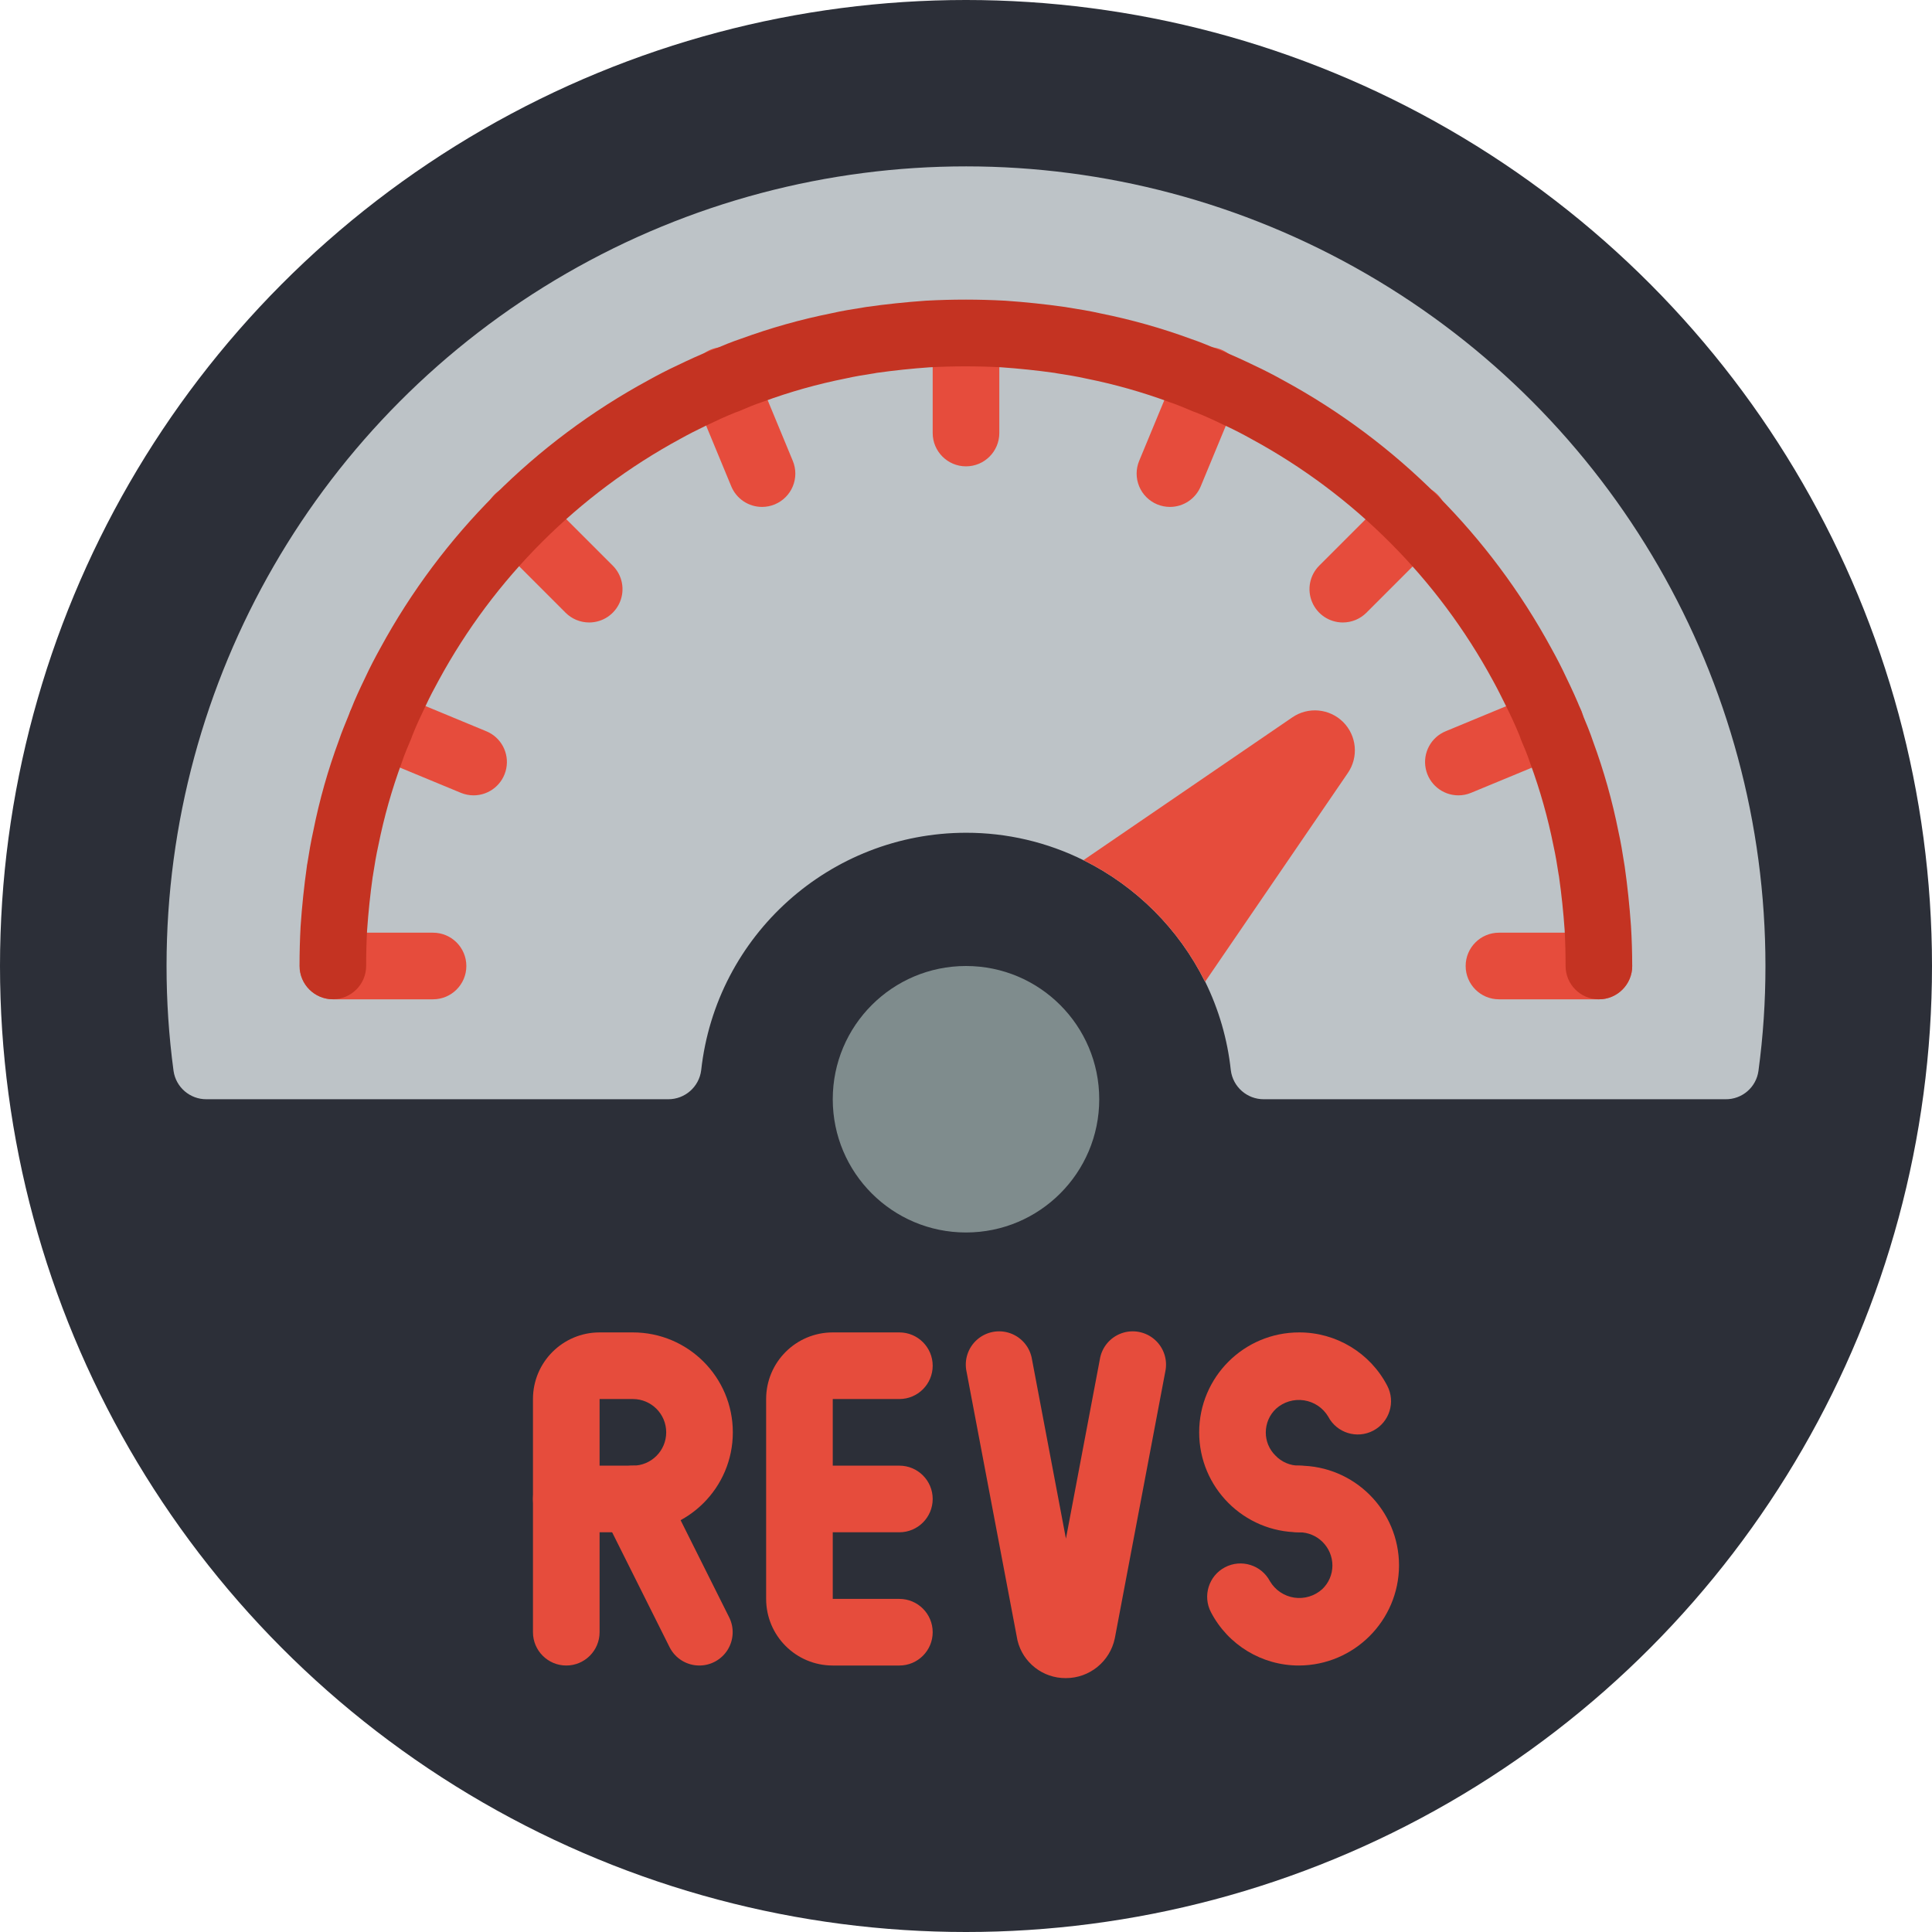 <?xml version="1.0"?>
<svg xmlns="http://www.w3.org/2000/svg" xmlns:xlink="http://www.w3.org/1999/xlink" width="512px" height="512px" viewBox="0 0 58 58" version="1.1" class=""><g><title>007 - Rev Gauge</title><desc>Created with Sketch.</desc><defs/><g id="Page-1" stroke="none" stroke-width="1" fill="none" fill-rule="evenodd"><g id="007---Rev-Gauge" fill-rule="nonzero"><circle id="Oval" fill="#2C2F38" cx="29" cy="29" r="29" data-original="#2C2F38" class="active-path" style="fill:#2C2F38"/><circle id="Oval" fill="#7F8C8D" cx="29" cy="33" r="4" data-original="#7F8C8D" class="" style="fill:#7F8C8D"/><path d="M48,30 C47.448,30 47,29.552 47,29 C47,28.639 46.991,28.277 46.972,27.925 C46.935,27.389 46.878,26.85 46.803,26.319 C46.803,26.301 46.796,26.282 46.793,26.264 C46.747,25.964 46.7,25.677 46.636,25.388 C46.469,24.551 46.237,23.728 45.943,22.927 C45.864,22.683 45.771,22.443 45.664,22.21 C45.642,22.161 45.623,22.111 45.608,22.06 C45.471,21.728 45.345,21.46 45.221,21.204 C45.097,20.948 44.964,20.684 44.826,20.435 C43.163,17.366 40.645,14.846 37.577,13.181 C37.316,13.036 37.067,12.906 36.81,12.787 C36.51,12.644 36.221,12.506 35.92,12.387 C35.876,12.374 35.833,12.357 35.791,12.338 C35.568,12.235 35.339,12.145 35.105,12.069 C34.3,11.772 33.474,11.538 32.633,11.369 C32.322,11.299 32.033,11.253 31.733,11.207 L31.67,11.195 C31.143,11.121 30.604,11.064 30.058,11.026 C29.346,10.989 28.633,10.989 27.921,11.026 C27.389,11.063 26.851,11.12 26.321,11.194 C26.301,11.199 26.28,11.203 26.26,11.206 C25.96,11.252 25.675,11.298 25.387,11.363 C24.549,11.53 23.725,11.761 22.923,12.056 C22.679,12.135 22.439,12.229 22.206,12.336 C22.164,12.355 22.121,12.372 22.077,12.385 C21.777,12.504 21.484,12.642 21.2,12.778 C20.916,12.914 20.681,13.034 20.433,13.172 C17.363,14.835 14.843,17.353 13.177,20.421 C13.033,20.682 12.903,20.931 12.783,21.189 C12.64,21.489 12.501,21.78 12.383,22.082 C12.369,22.125 12.353,22.167 12.334,22.208 C12.231,22.431 12.142,22.66 12.066,22.894 C11.769,23.699 11.535,24.526 11.366,25.367 C11.297,25.675 11.25,25.967 11.204,26.262 C11.204,26.281 11.198,26.3 11.194,26.318 C11.119,26.851 11.063,27.391 11.025,27.937 C11.006,28.275 10.997,28.637 10.997,28.998 C10.997,29.55 10.549,29.998 9.997,29.998 C9.445,29.998 8.997,29.55 8.997,28.998 C8.997,28.598 9.008,28.198 9.029,27.813 C9.071,27.194 9.134,26.601 9.217,26.013 C9.217,25.983 9.225,25.954 9.231,25.926 C9.283,25.593 9.338,25.269 9.41,24.946 C9.594,24.021 9.851,23.112 10.179,22.227 C10.269,21.952 10.374,21.683 10.493,21.419 C10.508,21.374 10.526,21.33 10.547,21.287 C10.654,21.004 10.815,20.662 10.975,20.33 C11.108,20.042 11.26,19.751 11.421,19.46 C13.27,16.056 16.067,13.26 19.473,11.413 C19.751,11.258 20.043,11.107 20.344,10.967 C20.663,10.813 21.007,10.653 21.36,10.514 L21.418,10.493 C21.693,10.369 21.975,10.26 22.261,10.165 C23.143,9.843 24.048,9.588 24.968,9.404 C25.268,9.335 25.591,9.283 25.925,9.23 C25.954,9.224 25.984,9.219 26.015,9.215 C26.598,9.132 27.192,9.07 27.797,9.027 C28.591,8.984 29.386,8.984 30.18,9.027 C30.8,9.07 31.394,9.133 31.98,9.216 C32.011,9.22 32.042,9.225 32.072,9.232 C32.405,9.284 32.727,9.337 33.05,9.41 C33.974,9.596 34.882,9.852 35.766,10.177 C36.042,10.269 36.312,10.375 36.577,10.494 L36.635,10.515 C36.988,10.654 37.335,10.815 37.664,10.974 C37.952,11.108 38.244,11.259 38.535,11.421 C41.939,13.271 44.733,16.067 46.58,19.472 C46.735,19.752 46.887,20.043 47.026,20.344 C47.18,20.663 47.341,21.005 47.479,21.359 C47.487,21.377 47.493,21.395 47.499,21.414 C47.623,21.69 47.733,21.972 47.828,22.259 C48.152,23.14 48.407,24.045 48.59,24.966 C48.658,25.266 48.712,25.595 48.764,25.929 C48.77,25.956 48.774,25.985 48.778,26.014 C48.861,26.598 48.923,27.192 48.966,27.796 C48.989,28.199 49,28.6 49,29 C49,29.552 48.552,30 48,30 Z" id="Shape" fill="#E64C3C" data-original="#E64C3C" class="" style="fill:#E64C3C"/><path d="M53,29 C53.001,30.054 52.931,31.106 52.79,32.15 C52.722,32.643 52.297,33.007 51.8,33 L37.94,33 C37.438,33.002 37.013,32.629 36.95,32.13 C36.851,31.205 36.59,30.305 36.18,29.47 L36.17,29.46 C35.387,27.887 34.113,26.613 32.54,25.83 C31.44,25.282 30.228,24.998 29,25 C24.92,25.004 21.496,28.075 21.05,32.13 C20.987,32.629 20.562,33.002 20.06,33 L6.2,33 C5.704,33.004 5.281,32.641 5.21,32.15 C5.069,31.103 4.999,30.047 5,28.99 C5.002,20.416 9.578,12.494 17.004,8.208 C24.431,3.922 33.58,3.924 41.004,8.213 C48.429,12.502 53.002,20.426 53,29 Z" id="Shape" fill="#BDC3C7" data-original="#BDC3C7" class="" style="fill:#BDC3C7"/><path d="M29,14 C28.448,14 28,13.552 28,13 L28,10 C28,9.448 28.448,9 29,9 C29.552,9 30,9.448 30,10 L30,13 C30,13.552 29.552,14 29,14 Z" id="Shape" fill="#E64C3C" data-original="#E64C3C" class="" style="fill:#E64C3C"/><path d="M13,30 L10,30 C9.448,30 9,29.552 9,29 C9,28.448 9.448,28 10,28 L13,28 C13.552,28 14,28.448 14,29 C14,29.552 13.552,30 13,30 Z" id="Shape" fill="#E64C3C" data-original="#E64C3C" class="" style="fill:#E64C3C"/><path d="M48,30 L45,30 C44.448,30 44,29.552 44,29 C44,28.448 44.448,28 45,28 L48,28 C48.552,28 49,28.448 49,29 C49,29.552 48.552,30 48,30 Z" id="Shape" fill="#E64C3C" data-original="#E64C3C" class="" style="fill:#E64C3C"/><path d="M43.782,23.877 C43.305,23.877 42.894,23.54 42.801,23.072 C42.707,22.604 42.958,22.135 43.399,21.953 L46.171,20.805 C46.681,20.593 47.266,20.836 47.478,21.346 C47.69,21.856 47.447,22.441 46.937,22.653 L44.165,23.8 C44.044,23.851 43.913,23.877 43.782,23.877 Z" id="Shape" fill="#E64C3C" data-original="#E64C3C" class="" style="fill:#E64C3C"/><path d="M14.218,23.877 C14.087,23.877 13.956,23.851 13.835,23.801 L11.063,22.653 C10.733,22.516 10.501,22.214 10.454,21.859 C10.408,21.505 10.554,21.153 10.837,20.935 C11.121,20.718 11.499,20.668 11.829,20.805 L14.6,21.953 C15.041,22.135 15.292,22.604 15.198,23.072 C15.105,23.54 14.694,23.877 14.217,23.877 L14.218,23.877 Z" id="Shape" fill="#E64C3C" data-original="#E64C3C" class="" style="fill:#E64C3C"/><path d="M35.123,15.218 C34.992,15.218 34.862,15.192 34.74,15.142 C34.495,15.04 34.3,14.846 34.199,14.601 C34.097,14.355 34.097,14.08 34.199,13.835 L35.347,11.064 C35.477,10.724 35.781,10.481 36.141,10.43 C36.502,10.379 36.862,10.528 37.081,10.819 C37.3,11.11 37.343,11.497 37.194,11.829 L36.047,14.6 C35.892,14.974 35.528,15.218 35.123,15.218 Z" id="Shape" fill="#E64C3C" data-original="#E64C3C" class="" style="fill:#E64C3C"/><path d="M22.877,15.218 C22.472,15.218 22.108,14.974 21.953,14.6 L20.806,11.829 C20.657,11.497 20.7,11.11 20.919,10.819 C21.138,10.528 21.498,10.379 21.859,10.43 C22.219,10.481 22.523,10.724 22.653,11.064 L23.8,13.835 C23.902,14.08 23.902,14.355 23.8,14.601 C23.699,14.846 23.504,15.04 23.259,15.142 C23.138,15.192 23.008,15.218 22.877,15.218 Z" id="Shape" fill="#E64C3C" data-original="#E64C3C" class="" style="fill:#E64C3C"/><path d="M17.687,18.687 C17.421,18.687 17.167,18.582 16.979,18.394 L14.858,16.272 C14.598,16.021 14.494,15.649 14.585,15.299 C14.677,14.95 14.95,14.677 15.299,14.585 C15.649,14.494 16.021,14.598 16.272,14.858 L18.394,16.979 C18.681,17.265 18.767,17.695 18.612,18.069 C18.457,18.444 18.092,18.687 17.687,18.687 Z" id="Shape" fill="#E64C3C" data-original="#E64C3C" class="" style="fill:#E64C3C"/><path d="M40.313,18.687 C39.908,18.687 39.543,18.444 39.388,18.069 C39.233,17.695 39.319,17.265 39.606,16.979 L41.728,14.858 C41.979,14.598 42.351,14.494 42.701,14.585 C43.05,14.677 43.323,14.95 43.415,15.299 C43.506,15.649 43.402,16.021 43.142,16.272 L41.021,18.394 C40.833,18.582 40.579,18.687 40.313,18.687 Z" id="Shape" fill="#E64C3C" data-original="#E64C3C" class="" style="fill:#E64C3C"/><path d="M40.46,23.21 L36.18,29.47 L36.17,29.46 C35.387,27.887 34.113,26.613 32.54,25.83 L32.53,25.82 L38.79,21.54 C39.267,21.209 39.912,21.267 40.323,21.677 C40.733,22.088 40.791,22.733 40.46,23.21 Z" id="Shape" fill="#E64C3C" data-original="#E64C3C" class="" style="fill:#E64C3C"/><path d="M48,30 C47.448,30 47,29.552 47,29 C47,28.639 46.991,28.277 46.972,27.925 C46.935,27.389 46.878,26.85 46.803,26.319 C46.803,26.301 46.796,26.282 46.793,26.264 C46.747,25.964 46.7,25.677 46.636,25.388 C46.469,24.551 46.237,23.728 45.943,22.927 C45.854,22.659 45.756,22.427 45.659,22.202 C45.644,22.164 45.629,22.122 45.616,22.08 C45.476,21.738 45.347,21.467 45.216,21.204 C45.085,20.941 44.959,20.684 44.821,20.435 C43.158,17.366 40.64,14.846 37.572,13.181 C37.311,13.036 37.062,12.906 36.805,12.787 C36.505,12.644 36.216,12.506 35.915,12.387 C35.881,12.376 35.848,12.364 35.815,12.351 C35.58,12.251 35.346,12.151 35.1,12.069 C34.295,11.772 33.469,11.538 32.628,11.369 C32.317,11.299 32.028,11.253 31.728,11.207 L31.665,11.195 C31.138,11.121 30.599,11.064 30.053,11.026 C29.341,10.989 28.628,10.989 27.916,11.026 C27.384,11.063 26.846,11.12 26.316,11.194 C26.296,11.199 26.275,11.203 26.255,11.206 C25.955,11.252 25.67,11.298 25.382,11.363 C24.544,11.53 23.72,11.761 22.918,12.056 C22.641,12.148 22.407,12.249 22.172,12.349 C22.139,12.362 22.106,12.374 22.072,12.385 C21.772,12.504 21.479,12.642 21.195,12.778 C20.911,12.914 20.676,13.034 20.428,13.172 C17.358,14.835 14.838,17.353 13.172,20.421 C13.028,20.682 12.898,20.931 12.778,21.189 C12.635,21.489 12.496,21.78 12.378,22.082 C12.368,22.114 12.356,22.145 12.344,22.176 C12.237,22.428 12.139,22.657 12.061,22.894 C11.764,23.699 11.53,24.526 11.361,25.367 C11.292,25.675 11.245,25.967 11.199,26.262 C11.199,26.281 11.193,26.3 11.189,26.318 C11.114,26.851 11.058,27.391 11.02,27.937 C11.001,28.275 10.992,28.637 10.992,28.998 C10.992,29.55 10.544,29.998 9.992,29.998 C9.44,29.998 8.992,29.55 8.992,28.998 C8.992,28.598 9.003,28.198 9.024,27.813 C9.066,27.194 9.129,26.601 9.212,26.013 C9.212,25.983 9.22,25.954 9.226,25.926 C9.278,25.593 9.333,25.269 9.405,24.946 C9.589,24.021 9.846,23.112 10.174,22.227 C10.257,21.976 10.374,21.704 10.483,21.433 C10.5,21.383 10.519,21.334 10.542,21.287 C10.649,21.004 10.81,20.662 10.97,20.33 C11.103,20.042 11.255,19.751 11.416,19.46 C13.265,16.056 16.062,13.26 19.468,11.413 C19.746,11.258 20.038,11.107 20.339,10.967 C20.658,10.813 21.002,10.653 21.355,10.514 C21.378,10.504 21.402,10.496 21.426,10.489 C21.698,10.373 21.971,10.26 22.256,10.165 C23.138,9.843 24.043,9.588 24.963,9.404 C25.263,9.335 25.586,9.283 25.92,9.23 C25.949,9.224 25.979,9.219 26.01,9.215 C26.593,9.132 27.187,9.07 27.792,9.027 C28.586,8.984 29.381,8.984 30.175,9.027 C30.795,9.07 31.389,9.133 31.975,9.216 C32.006,9.22 32.037,9.225 32.067,9.232 C32.4,9.284 32.722,9.337 33.045,9.41 C33.969,9.596 34.877,9.852 35.761,10.177 C36.015,10.261 36.287,10.377 36.561,10.49 C36.585,10.497 36.609,10.505 36.632,10.515 C36.985,10.654 37.332,10.815 37.661,10.974 C37.949,11.108 38.241,11.259 38.532,11.421 C41.936,13.271 44.73,16.067 46.577,19.472 C46.732,19.752 46.884,20.043 47.023,20.344 C47.177,20.663 47.338,21.005 47.476,21.359 C47.484,21.379 47.492,21.402 47.5,21.426 C47.621,21.714 47.732,21.982 47.825,22.259 C48.149,23.14 48.404,24.045 48.587,24.966 C48.655,25.266 48.709,25.595 48.761,25.929 C48.767,25.956 48.771,25.985 48.775,26.014 C48.858,26.598 48.92,27.192 48.963,27.796 C48.988,28.199 49,28.6 49,29 C49,29.552 48.552,30 48,30 Z" id="Shape" fill="#C03A2B" data-original="#C03A2B" class="" style="fill:#C43322" data-old_color="#C33221"/><path d="M27,46 L25,46 C24.448,46 24,45.552 24,45 C24,44.448 24.448,44 25,44 L27,44 C27.552,44 28,44.448 28,45 C28,45.552 27.552,46 27,46 Z" id="Shape" fill="#E64C3C" data-original="#E64C3C" class="" style="fill:#E64C3C"/><path d="M27,50 L25,50 C23.895,50 23,49.105 23,48 L23,42 C23,40.895 23.895,40 25,40 L27,40 C27.552,40 28,40.448 28,41 C28,41.552 27.552,42 27,42 L25,42 L25,48 L27,48 C27.552,48 28,48.448 28,49 C28,49.552 27.552,50 27,50 Z" id="Shape" fill="#E64C3C" data-original="#E64C3C" class="" style="fill:#E64C3C"/><path d="M19,46 L17,46 C16.448,46 16,45.552 16,45 L16,42 C16,40.895 16.895,40 18,40 L19,40 C20.657,40 22,41.343 22,43 C22,44.657 20.657,46 19,46 Z M18,44 L19,44 C19.552,44 20,43.552 20,43 C20,42.448 19.552,42 19,42 L18,42 L18,44 Z" id="Shape" fill="#E64C3C" data-original="#E64C3C" class="" style="fill:#E64C3C"/><path d="M39,46 C37.343,46 36,44.657 36,43 C36,41.343 37.343,40 39,40 C40.112,39.997 41.132,40.614 41.646,41.6 C41.902,42.089 41.713,42.694 41.224,42.95 C40.735,43.206 40.13,43.017 39.874,42.528 C39.717,42.264 39.45,42.085 39.146,42.039 C38.842,41.993 38.534,42.086 38.306,42.292 C38.111,42.476 38.001,42.732 38,43 C37.998,43.261 38.102,43.511 38.287,43.694 C38.472,43.89 38.73,44.001 39,44 C39.552,44 40,44.448 40,45 C40,45.552 39.552,46 39,46 Z" id="Shape" fill="#E64C3C" data-original="#E64C3C" class="" style="fill:#E64C3C"/><path d="M39,50 C37.888,50.003 36.868,49.386 36.354,48.4 C36.098,47.911 36.287,47.306 36.776,47.05 C37.265,46.794 37.87,46.983 38.126,47.472 C38.283,47.736 38.55,47.916 38.854,47.962 C39.158,48.007 39.466,47.914 39.694,47.708 C39.889,47.524 39.999,47.268 40,47 C40,46.448 39.552,46 39,46 C38.448,46 38,45.552 38,45 C38,44.448 38.448,44 39,44 C40.657,44 42,45.343 42,47 C41.991,48.653 40.653,49.991 39,50 Z" id="Shape" fill="#E64C3C" data-original="#E64C3C" class="" style="fill:#E64C3C"/><path d="M17,50 C16.448,50 16,49.552 16,49 L16,45 C16,44.448 16.448,44 17,44 C17.552,44 18,44.448 18,45 L18,49 C18,49.552 17.552,50 17,50 Z" id="Shape" fill="#E64C3C" data-original="#E64C3C" class="" style="fill:#E64C3C"/><path d="M21,50 C20.619,50.002 20.27,49.788 20.1,49.447 L18.1,45.447 C17.853,44.953 18.054,44.352 18.548,44.105 C19.042,43.858 19.643,44.059 19.89,44.553 L21.89,48.553 C22.045,48.862 22.028,49.229 21.847,49.524 C21.666,49.818 21.346,49.998 21,50 Z" id="Shape" fill="#E64C3C" data-original="#E64C3C" class="" style="fill:#E64C3C"/><path d="M32,50.378 C31.31,50.385 30.706,49.915 30.545,49.244 L29.018,41.186 C28.938,40.83 29.059,40.458 29.333,40.217 C29.607,39.976 29.991,39.903 30.334,40.027 C30.678,40.152 30.926,40.453 30.982,40.814 L32,46.191 L33.017,40.814 C33.073,40.453 33.321,40.152 33.665,40.027 C34.008,39.903 34.392,39.976 34.666,40.217 C34.94,40.458 35.061,40.83 34.981,41.186 L33.467,49.186 C33.321,49.88 32.709,50.378 32,50.378 Z" id="Shape" fill="#E64C3C" data-original="#E64C3C" class="" style="fill:#E64C3C"/></g></g></g> </svg>

